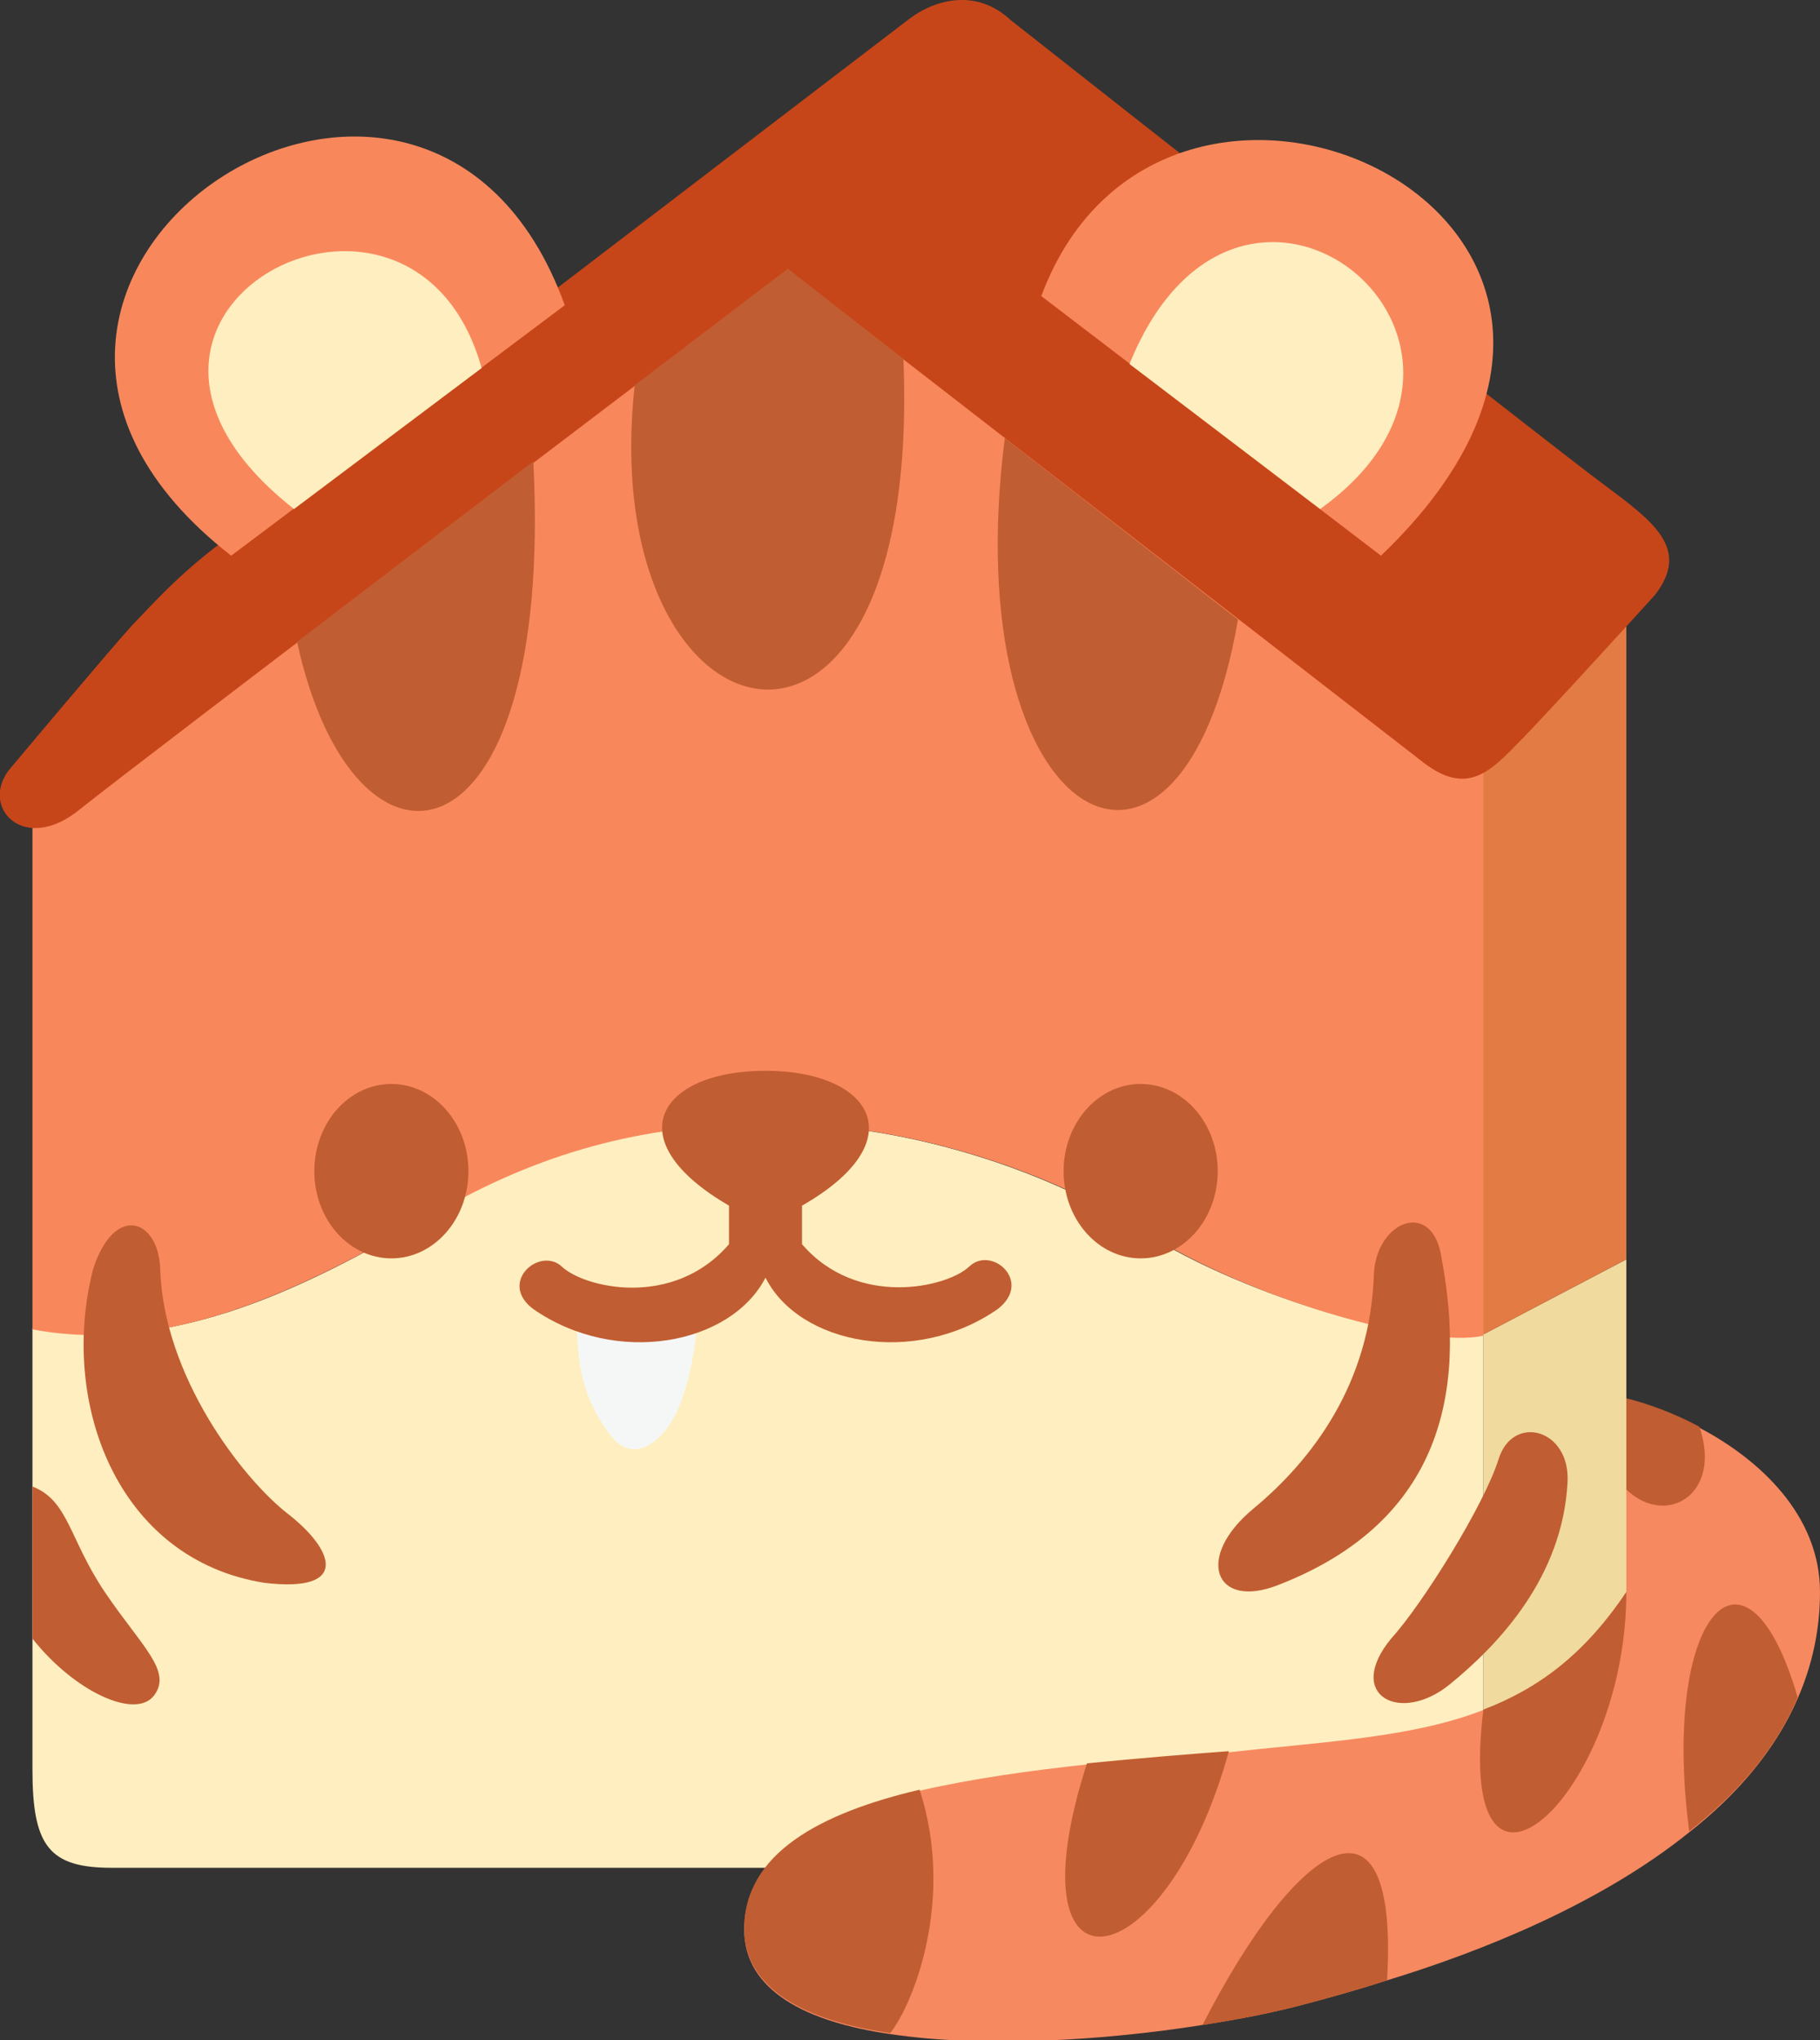 <svg version="1.1" id="Layer_1" xmlns="http://www.w3.org/2000/svg" x="0" y="0" viewBox="0 0 179.5 201.2" style="enable-background:new 0 0 179.5 201.2" xml:space="preserve"><rect x="0" y="0" width="179.5" height="201.2" fill="#333333" stroke="none"/><style>.st0{fill:#ffeebf}.st1{fill:#f8885c}.st5{fill:#c15d32}</style><path class="st0" d="M112.8 121.5c-10.3-6.6-24.3-10.7-36.5-10.7s-22.2 2.4-32.7 8.4S18.4 134 3.2 131v43.5c0 7.5 1.6 9.7 7.8 9.7h127.5c9.2 0 7.8-4.6 7.8-10.8v-41.8c-5.6 1.4-23.2-3.5-33.5-10.1z"/><path class="st1" d="M43.7 119.2c10.5-5.9 20.5-8.4 32.7-8.4 12.2 0 26.2 4.1 36.5 10.7s27.8 11.6 33.5 10.2V69L78.3 19.7 3.2 78.1v53c15.2 2.9 29.9-6 40.5-11.9z"/><path d="m160.4 124.2-14.1 7.4v41.8l14.1-.3v-48.9z" style="fill:#f0da9e"/><path d="M160.4 124.2v-68l-14.1 12.7v62.7l14.1-7.4z" style="fill:#e37b44"/><path d="M89.5 2 25.4 51c-6.7 4.4-9.6 7.8-12.4 10.7-2.7 3-12 14.1-12 14.1-3.1 3.7 1.3 8.6 6.9 4 5.7-4.6 69.8-53.2 69.8-53.2L140 74.9c4.4 3.6 6.7 1.5 9.6-1.5 2.9-2.9 13.6-14.7 13.6-14.7 3.6-4.6-.2-7.3-5-10.9C153.4 44.3 99.7 2 99.7 2c-3.3-3.1-7.4-2.2-10.2 0z" style="fill:#c74619"/><path class="st1" d="m102.7 29.2 33.5 25.6c34.4-32.9-21.2-58.7-33.5-25.6z"/><path class="st0" d="M111.4 35.9c11-27.2 41.5-2 18.8 14.3l-18.8-14.3z"/><path class="st1" d="M55.7 30.1 22.8 54.8c-34.7-27 19.1-62.9 32.9-24.7z"/><path class="st0" d="M29 50.2C4.4 30.9 40.7 11.9 47.5 36.3L29 50.2z"/><path class="st5" d="M29.3 63.3c5.6 25.8 25.4 23 23.3-17.8L29.3 63.3zM62.6 38c-4 36.5 28.4 44.3 26.5-2.6l-11.4-8.9L62.6 38zM99.1 43.2c-4.9 38.5 17.4 50.3 23 17.9l-23-17.9zM3.2 161.6c4.2 5.3 10.2 8 12 5.6s-1.2-4.8-4.8-10.1-3.6-9.1-7.2-10.5v15zM9.2 125.1c-3.4 13.1 2.3 28.7 16.9 31 8.5 1 6.8-3.3 2.3-6.8s-12.3-13.6-12.6-24.2c-.2-4.9-4.5-6.4-6.6 0zM142.2 124.2c2.4 12.9.1 25.8-16.1 32.1-6.3 2.5-8.3-2.7-2.5-7.5 5.8-4.8 11.6-12.4 11.9-23.2.3-5.3 5.9-7.4 6.7-1.4zM137.2 161.6c-4.6 5.6.9 8.5 5.8 4.5 4.9-4 11.1-10.6 11.6-19.9.3-5.3-5.4-6.8-6.8-2.3-1.4 4.5-7.5 14.3-10.6 17.7z"/><path d="M179.5 157c0 3.8-.8 7.3-2.2 10.5-2.2 5.1-6 9.5-10.7 13.2-8.8 7.1-20.6 11.8-29.8 14.6-3.1 1-6 1.8-8.3 2.4-2.6.7-6 1.4-9.9 2-9.4 1.5-21.5 2.3-30.8.9-8.3-1.2-14.4-4.3-14.4-10.3 0-7.4 7.5-11.4 17.3-13.7 5.2-1.2 11-2 16.6-2.6 5-.5 9.8-.8 14-1.2 1-.1 1.9-.2 2.8-.3 9-.9 16.2-1.5 22.3-3.9 5.4-2.1 10-5.5 14-11.6v-19c2 .5 4.6 1.4 7.2 2.8 5.9 3.1 11.9 8.6 11.9 16.2z" style="fill:#f68960"/><path class="st5" d="M160.4 146.9v-9c2 .5 4.6 1.4 7.2 2.8 2.3 6.6-3.2 10-7.2 6.2zM160.4 157c0 20.3-17 35.3-14.1 11.6 5.5-2.1 10-5.5 14.1-11.6zM177.3 167.4c-2.2 5.2-6 9.5-10.7 13.2-2.8-21.4 5.6-30.7 10.7-13.2zM136.8 195.3c-3.1 1-6 1.8-8.3 2.4-2.6.7-6 1.4-9.9 2 9.4-18.4 19.4-24.6 18.2-4.4zM121.2 172.7c-6.3 22.8-21.8 25.5-14 1.2 5.1-.5 9.9-.9 14-1.2zM87.8 200.5c-8.3-1.2-14.4-4.3-14.4-10.3 0-7.4 7.5-11.4 17.3-13.7 3.5 10.8-.6 21.1-2.9 24z"/><ellipse class="st5" cx="38.6" cy="115.5" rx="7.6" ry="8.6"/><ellipse class="st5" cx="112.5" cy="115.5" rx="7.6" ry="8.6"/><path d="M56.9 130.1c0 4.6.6 7.8 3.2 11.3 2.5 3.5 5.7.3 6.9-2.7 1.2-3.1 1.7-6.4 1.7-8.6H56.9z" style="fill:#f5f7f6"/><path class="st5" d="M75.5 105.6c10.5 0 14.8 6.9 3.6 13.3v3.8c5.4 6.3 14.3 4.3 16.5 2.2 2.2-2.1 6.3 1.5 2.8 4.2-8.2 5.7-19.6 3.5-22.9-3.1-3.4 6.6-14.7 8.8-22.9 3.1-3.5-2.6.6-6.2 2.8-4.2 2.2 2.1 11 4.2 16.5-2.2v-3.8c-11.2-6.5-6.9-13.3 3.6-13.3z"/></svg>